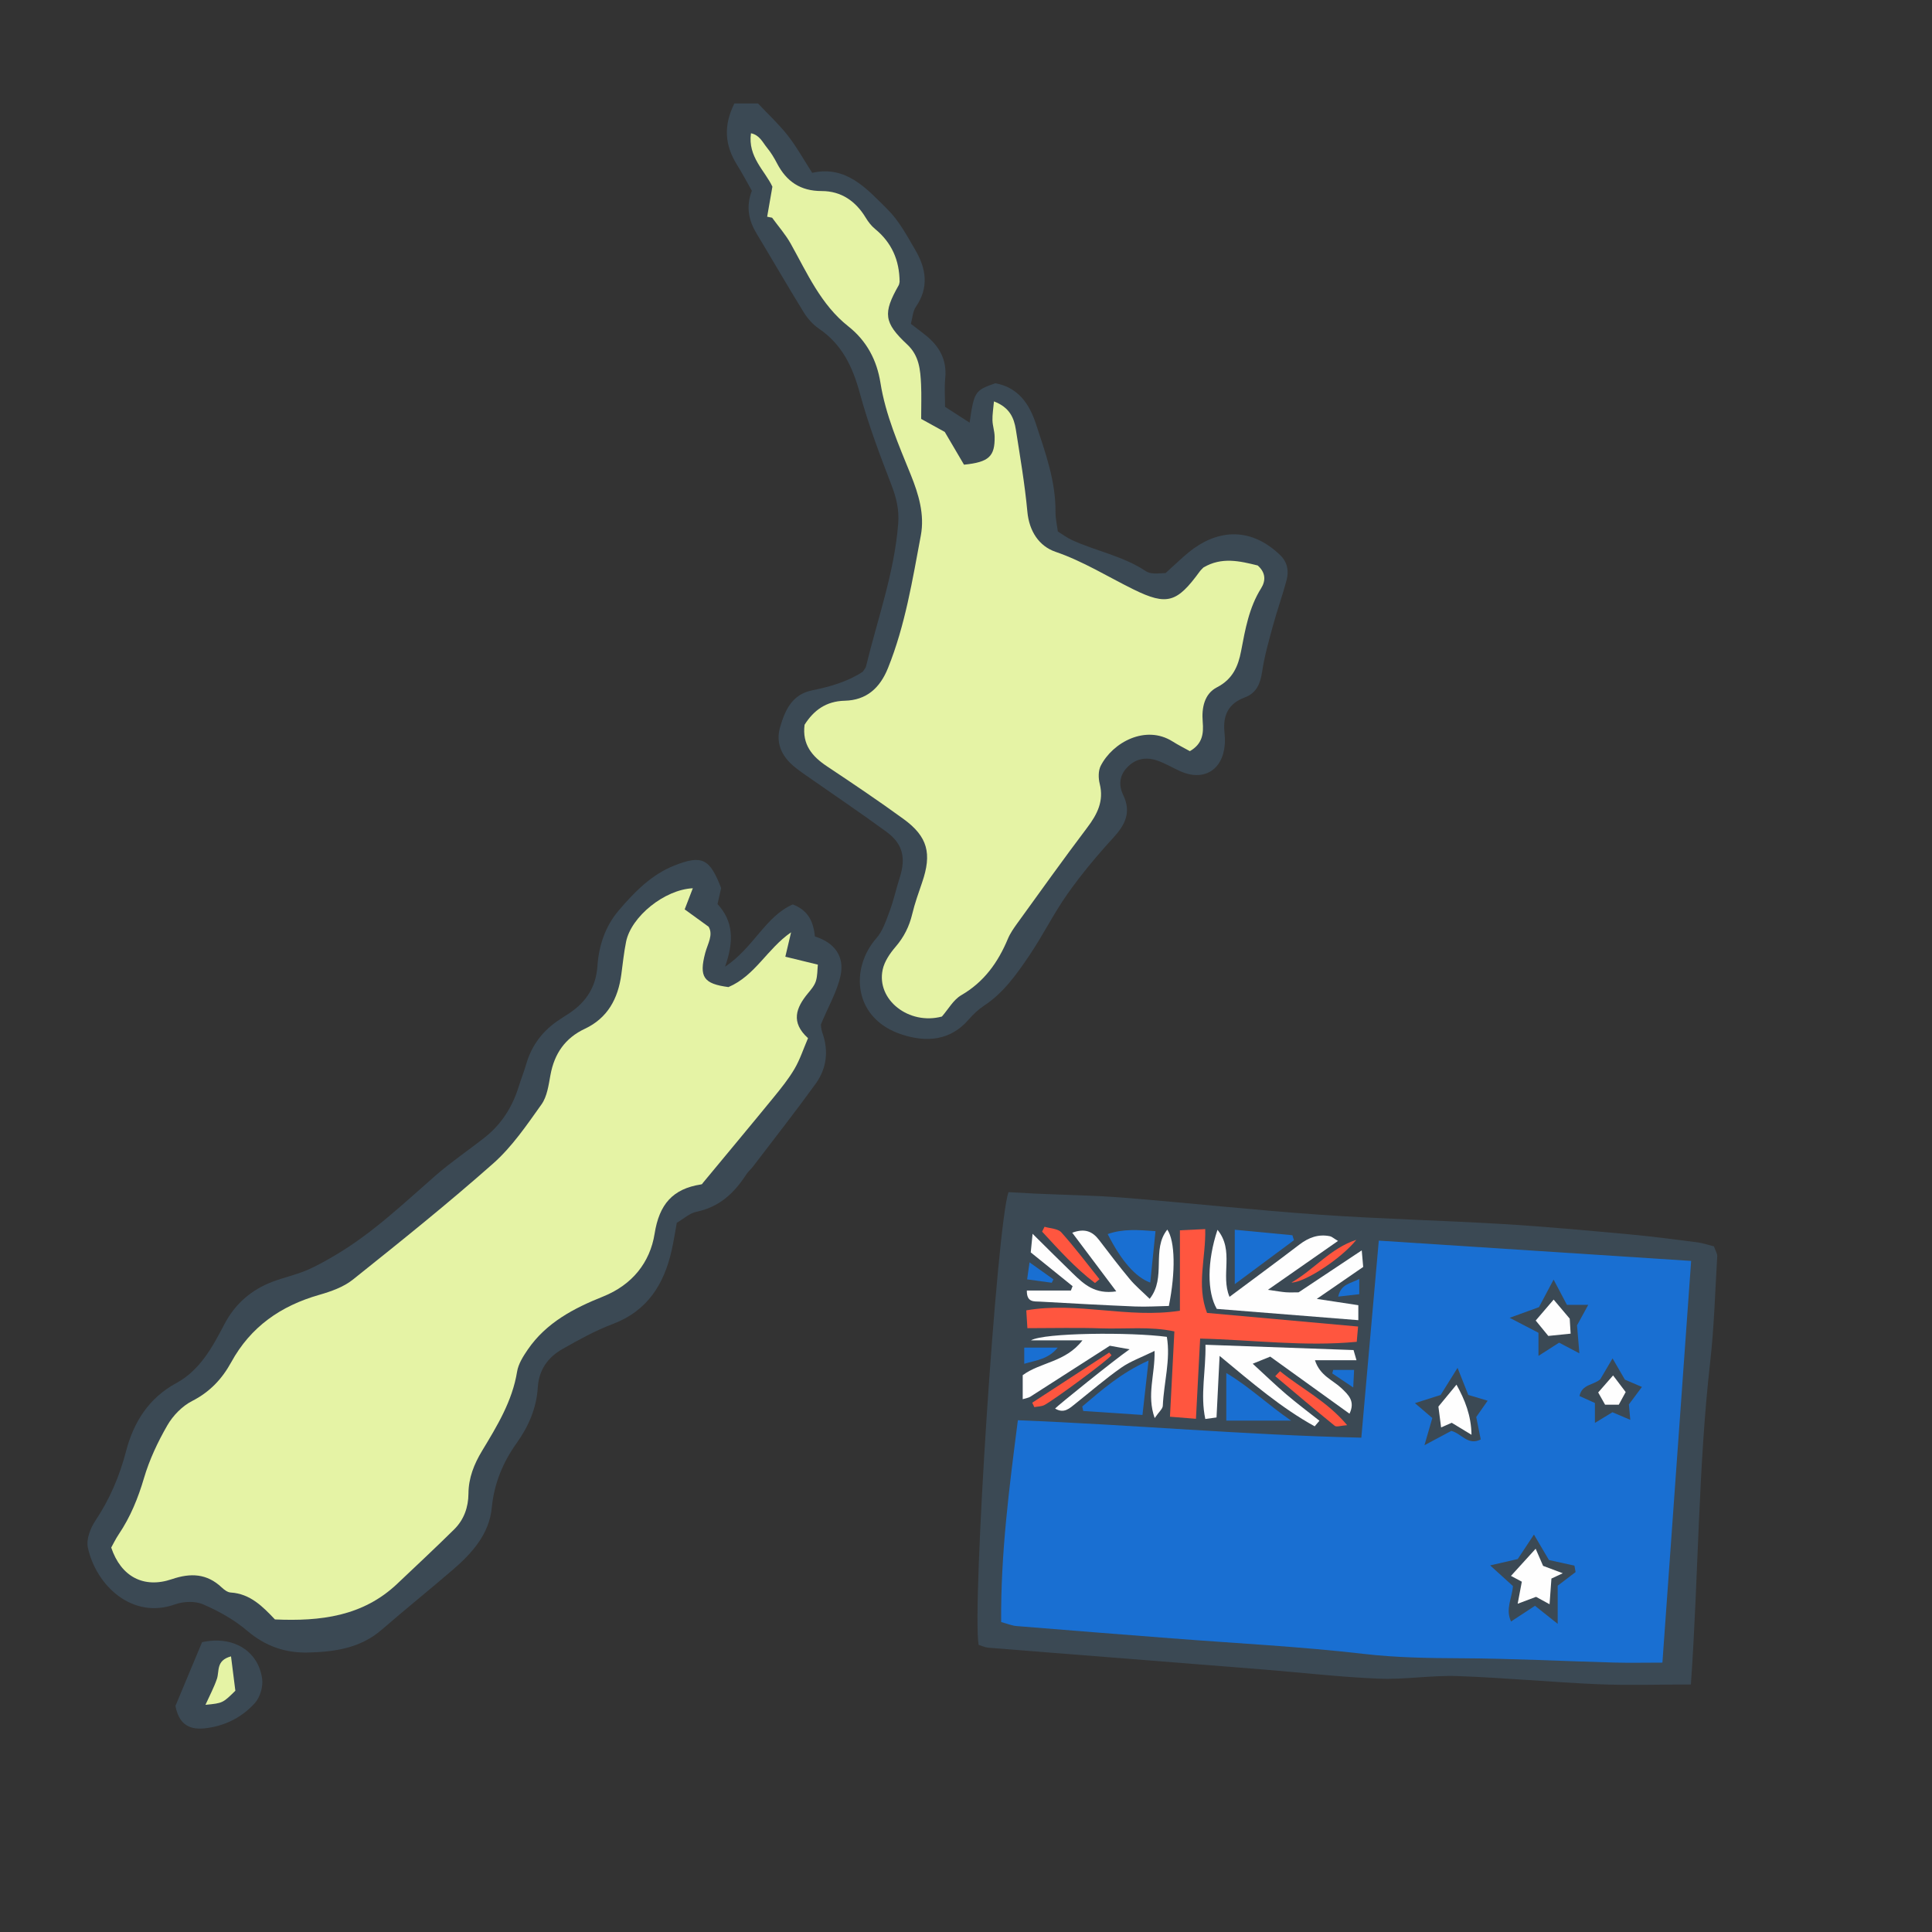 <svg version="1.1" id="svg" xmlns="http://www.w3.org/2000/svg" xmlns:xlink="http://www.w3.org/1999/xlink" x="0px" y="0px"
	 width="200px" height="200px" viewBox="0 0 200 200" enable-background="new 0 0 200 200" xml:space="preserve">
<rect x="0" y="0" width="200" height="200" fill="#333333" stroke="none"/>
<path class="stroke" fill="#3b4954"  d="M177.425,129.022c-0.639-0.158-1.179-0.348-1.733-0.418c-2.34-0.297-4.68-0.611-7.028-0.825
	c-4.342-0.396-8.686-0.804-13.037-1.064c-6.356-0.38-12.727-0.529-19.077-0.973c-6.709-0.469-13.397-1.208-20.103-1.747
	c-3.066-0.246-6.148-0.291-9.224-0.431c-0.965-0.045-1.929-0.104-2.825-0.153c-1.226,3.559-3.786,43.062-3.09,46.865
	c0.319,0.096,0.655,0.264,1.001,0.293c4.2,0.344,8.402,0.666,12.603,0.998c5.278,0.417,10.557,0.83,15.833,1.256
	c3.994,0.322,7.98,0.788,11.981,0.952c2.706,0.11,5.435-0.362,8.142-0.268c4.861,0.168,9.71,0.637,14.571,0.844
	c3.129,0.133,6.267,0.025,9.602,0.025c0.795-11.316,0.753-22.402,2-33.408c0.409-3.623,0.509-7.281,0.727-10.924
	C177.785,129.785,177.597,129.513,177.425,129.022z"/>
<path class="stroke" fill="#3b4954"  d="M100.279,105.542c0.464-0.537,0.998-1.046,1.589-1.434c2.025-1.331,3.382-3.269,4.696-5.21
	c1.4-2.069,2.512-4.337,3.952-6.374c1.439-2.035,3.049-3.964,4.735-5.802c1.237-1.347,1.88-2.647,1.021-4.427
	c-0.471-0.974-0.404-1.964,0.364-2.803c0.869-0.947,1.967-1.169,3.144-0.765c0.804,0.276,1.55,0.717,2.326,1.077
	c2.459,1.142,4.494-0.058,4.684-2.771c0.031-0.427,0.004-0.861-0.037-1.288c-0.165-1.695,0.416-2.918,2.094-3.541
	c1.212-0.45,1.623-1.416,1.808-2.665c0.239-1.615,0.693-3.204,1.125-4.785c0.431-1.583,0.993-3.131,1.41-4.716
	c0.248-0.939,0.08-1.856-0.671-2.577c-3.283-3.149-6.781-2.48-9.46-0.291c-0.718,0.586-1.383,1.237-2.408,2.161
	c-0.396-0.029-1.423,0.201-2.029-0.202c-2.371-1.579-5.159-2.073-7.677-3.235c-0.507-0.233-0.959-0.583-1.44-0.881
	c-0.091-0.722-0.246-1.359-0.24-1.995c0.032-3.221-1.06-6.197-2.041-9.18c-0.669-2.036-1.841-3.741-4.183-4.164
	c-2.114,0.729-2.201,0.861-2.668,4.078c-0.827-0.533-1.643-1.057-2.54-1.636c0-0.977-0.081-1.981,0.017-2.969
	c0.189-1.915-0.618-3.323-2.053-4.464c-0.443-0.352-0.895-0.69-1.504-1.16c0.167-0.599,0.192-1.285,0.52-1.762
	c1.367-1.989,1.068-3.948-0.043-5.852c-0.865-1.48-1.702-3.059-2.899-4.243c-2.143-2.119-4.254-4.574-7.791-3.774
	c-0.879-1.364-1.605-2.684-2.521-3.854c-0.921-1.177-2.032-2.205-3.092-3.33c-0.821,0-1.587,0-2.443,0
	c-1.174,2.353-0.966,4.365,0.264,6.34c0.56,0.9,1.055,1.84,1.543,2.699c-0.642,1.697-0.312,3.104,0.509,4.462
	c1.627,2.695,3.198,5.426,4.852,8.104c0.4,0.649,0.95,1.28,1.577,1.705c2.402,1.632,3.501,3.96,4.245,6.695
	c0.876,3.231,2.071,6.385,3.277,9.515c0.505,1.308,0.798,2.556,0.692,3.953c-0.393,5.11-2.149,9.906-3.339,14.833
	c-0.031,0.131-0.147,0.242-0.323,0.515c-1.502,1.004-3.341,1.553-5.243,1.934c-2.09,0.419-2.815,2.066-3.322,3.816
	c-0.466,1.609,0.14,2.956,1.39,4.02c0.38,0.324,0.789,0.617,1.199,0.904c2.81,1.966,5.659,3.882,8.427,5.908
	c1.69,1.237,2.021,2.698,1.372,4.726c-0.37,1.154-0.626,2.346-1.047,3.479c-0.366,0.98-0.713,2.059-1.382,2.82
	c-2.726,3.099-2.433,8.337,2.699,9.975C95.899,107.907,98.364,107.753,100.279,105.542z"/>
<path class="stroke" fill="#3b4954"  d="M84.363,96.946c-0.158-1.471-0.644-2.692-2.296-3.32c-2.819,1.227-4.028,4.451-7.01,6.45
	c0.953-2.684,0.846-4.731-0.78-6.489c0.141-0.616,0.264-1.164,0.375-1.655c-1.169-3.03-1.956-3.474-4.836-2.336
	c-2.376,0.939-4.154,2.756-5.777,4.667c-1.386,1.632-2.051,3.646-2.193,5.734c-0.163,2.404-1.376,3.979-3.324,5.157
	c-0.184,0.11-0.355,0.242-0.537,0.357c-1.766,1.124-2.952,2.677-3.529,4.699c-0.216,0.755-0.517,1.486-0.748,2.238
	c-0.648,2.111-1.773,3.91-3.51,5.285c-1.683,1.332-3.476,2.532-5.089,3.94c-3.343,2.918-6.553,5.997-10.405,8.266
	c-0.977,0.575-1.969,1.144-3.01,1.579c-1.118,0.467-2.319,0.729-3.455,1.157c-2.227,0.84-3.908,2.296-5.026,4.438
	c-1.229,2.356-2.524,4.739-4.959,6.062c-2.871,1.558-4.429,4.073-5.202,7.044c-0.679,2.607-1.693,4.977-3.183,7.211
	c-0.515,0.772-0.958,1.933-0.775,2.773c0.856,3.941,4.6,7.472,9.027,5.88c0.874-0.315,2.085-0.357,2.913,0.001
	c1.618,0.702,3.224,1.599,4.56,2.737c1.87,1.592,3.94,2.308,6.308,2.248c2.747-0.07,5.41-0.447,7.62-2.366
	c2.429-2.109,4.94-4.122,7.376-6.222c1.988-1.713,3.747-3.686,4.01-6.398c0.246-2.528,1.151-4.7,2.589-6.715
	c1.232-1.725,2.043-3.618,2.175-5.747c0.112-1.824,1.055-3.12,2.558-3.972c1.675-0.949,3.378-1.9,5.172-2.575
	c3.617-1.361,5.342-4.12,6.136-7.671c0.202-0.902,0.341-1.817,0.526-2.82c0.69-0.399,1.318-0.993,2.038-1.142
	c2.356-0.486,3.908-1.936,5.15-3.86c0.191-0.297,0.478-0.532,0.694-0.815c2.169-2.846,4.382-5.662,6.479-8.56
	c1.151-1.592,1.382-3.41,0.701-5.308c-0.141-0.393-0.148-0.833-0.149-0.843c0.796-1.912,1.679-3.418,2.033-5.041
	C87.447,99.01,86.394,97.574,84.363,96.946z"/>
<path class="stroke" fill="#3b4954"  d="M20.919,169.997c-0.841,2.012-1.739,4.159-2.757,6.597c0.328,1.732,1.253,2.499,2.979,2.327
	c2.073-0.207,3.871-1.106,5.237-2.612c0.541-0.596,0.87-1.708,0.76-2.512C26.745,170.896,24.126,169.292,20.919,169.997z"/>
<path fill-rule="evenodd" clip-rule="evenodd" fill="#196FD2" d="M103.641,167.915c-0.062-7.012,0.825-13.86,1.728-20.892
	c11.89,0.47,23.55,1.528,35.555,1.804c0.613-6.926,1.204-13.587,1.808-20.398c10.645,0.691,21.324,1.386,32.334,2.101
	c-0.989,13.819-1.975,27.617-2.974,41.584c-1.775,0-3.392,0.037-5.006-0.007c-5.288-0.145-10.574-0.422-15.861-0.444
	c-3.364-0.014-6.688-0.063-10.053-0.453c-6.608-0.767-13.265-1.095-19.901-1.611c-5.349-0.416-10.699-0.832-16.046-1.271
	C104.748,168.289,104.285,168.087,103.641,167.915z M163.104,162.739c-0.039-0.221-0.078-0.444-0.118-0.665
	c-0.899-0.198-1.798-0.395-2.638-0.579c-0.49-0.831-0.963-1.631-1.555-2.636c-0.727,1.097-1.23,1.858-1.676,2.533
	c-0.924,0.212-1.723,0.396-2.857,0.657c0.979,0.889,1.688,1.531,2.359,2.139c-0.092,1.252-0.802,2.377-0.196,3.669
	c0.936-0.614,1.734-1.138,2.478-1.627c0.8,0.636,1.428,1.136,2.351,1.869c0-1.557,0-2.672,0-3.949
	C161.86,163.687,162.482,163.213,163.104,162.739z M152.819,146.688c0.366-0.521,0.719-1.025,1.182-1.687
	c-0.816-0.244-1.458-0.436-2.006-0.6c-0.354-0.893-0.654-1.651-1.109-2.801c-0.764,1.224-1.278,2.047-1.753,2.808
	c-0.855,0.271-1.617,0.514-2.66,0.844c0.793,0.678,1.311,1.121,1.801,1.541c-0.245,0.846-0.465,1.607-0.813,2.813
	c1.272-0.678,2.066-1.102,2.778-1.481c1.07,0.269,1.716,1.561,3.046,0.885C153.131,148.247,152.994,147.557,152.819,146.688z
	 M156.278,136.418c1.312,0.682,2.157,1.122,2.983,1.551c0,0.847,0,1.524,0,2.392c0.844-0.541,1.524-0.978,2.137-1.369
	c0.73,0.384,1.315,0.691,2.098,1.103c-0.099-1.181-0.174-2.084-0.242-2.896c0.396-0.722,0.736-1.346,1.16-2.122
	c-0.939,0-1.554,0-2.207,0c-0.433-0.821-0.846-1.605-1.379-2.613c-0.613,1.155-1.098,2.067-1.515,2.852
	C158.343,135.667,157.556,135.953,156.278,136.418z M168.623,145.383c0.438-0.586,0.853-1.144,1.349-1.808
	c-0.701-0.3-1.269-0.543-1.765-0.756c-0.413-0.713-0.785-1.352-1.276-2.199c-0.538,0.916-0.924,1.572-1.27,2.161
	c-0.708,0.62-1.9,0.504-2.152,1.737c0.545,0.246,1.046,0.471,1.596,0.719c0,0.636,0,1.231,0,2.062
	c0.729-0.443,1.253-0.762,1.814-1.103c0.589,0.251,1.141,0.485,1.847,0.785C168.705,146.307,168.663,145.83,168.623,145.383z"/>
<path fill-rule="evenodd" clip-rule="evenodd" fill="#FF563F" d="M123.805,146.873c-0.994-0.079-1.684-0.134-2.691-0.214
	c0.152-2.939,0.297-5.758,0.457-8.832c-2.522-0.54-5.073-0.232-7.583-0.317c-2.49-0.085-4.984-0.019-7.632-0.019
	c-0.047-0.76-0.078-1.267-0.115-1.844c5.308-0.922,10.487,0.869,15.903,0.039c0-2.837,0-5.459,0-8.327
	c1.002-0.047,1.739-0.081,2.621-0.123c0.078,2.953-0.928,5.792,0.186,8.676c5.182,0.467,10.348,0.934,15.636,1.411
	c-0.057,0.663-0.091,1.046-0.137,1.58c-5.421,0.521-10.742-0.204-16.212-0.333C124.09,141.366,123.955,143.982,123.805,146.873z"/>
<path fill-rule="evenodd" clip-rule="evenodd" fill="#FEFEFE" d="M140.614,135.114c0,0.58,0,0.923,0,1.55
	c-4.95-0.395-9.828-0.784-14.652-1.168c-1.015-1.734-1.009-4.942,0.071-8.186c1.776,2.158,0.292,4.694,1.247,6.938
	c2.459-1.835,4.858-3.593,7.219-5.399c0.965-0.738,1.981-1.125,3.188-0.872c0.184,0.039,0.343,0.197,0.823,0.484
	c-2.393,1.669-4.621,3.223-7.256,5.061c0.966,0.135,1.412,0.221,1.862,0.254c0.426,0.031,0.854,0.007,1.315,0.007
	c2.091-1.391,4.211-2.801,6.536-4.347c0.066,0.76,0.107,1.222,0.15,1.718c-1.507,1.039-2.956,2.036-4.803,3.306
	C137.993,134.715,139.212,134.9,140.614,135.114z"/>
<path fill-rule="evenodd" clip-rule="evenodd" fill="#FEFEFE" d="M136.094,147.653c-3.464-1.915-6.467-4.491-9.842-7.292
	c-0.116,2.328-0.216,4.336-0.318,6.373c-0.391,0.053-0.66,0.091-1.161,0.159c-0.54-2.524,0.068-4.96,0.017-7.684
	c5.161,0.185,10.172,0.363,15.329,0.548c0.055,0.192,0.145,0.501,0.304,1.054c-1.48,0-2.784,0-4.298,0
	c0.509,1.598,1.83,2.039,2.715,2.87c0.773,0.727,1.471,1.385,0.86,2.663c-2.727-1.962-5.427-3.908-8.205-5.908
	c-0.519,0.21-1.004,0.409-1.813,0.736c1.295,1.187,2.356,2.213,3.477,3.17c1.112,0.947,2.283,1.825,3.429,2.733
	C136.422,147.268,136.259,147.46,136.094,147.653z"/>
<path fill="#FEFEFE" d="M120.792,138.391c-3.763-0.508-12.733-0.429-14.065,0.362h5.328c-1.762,2.281-4.345,2.244-6.184,3.605v2.487
	c0.379-0.119,0.604-0.142,0.774-0.25c2.711-1.729,5.415-3.469,8.243-5.284c0.505,0.091,1.105,0.199,2.045,0.368
	c-1.693,1.184-7.431,5.818-7.71,6.133c0.933,0.566,1.511-0.033,2.122-0.519c1.568-1.248,3.089-2.563,4.727-3.713
	c0.947-0.665,2.083-1.062,3.448-1.734c0.06,2.471-0.843,4.544,0.013,6.954c0.439-0.645,0.825-0.952,0.84-1.275
	C120.477,143.137,121.196,140.761,120.792,138.391z"/>
<path fill-rule="evenodd" clip-rule="evenodd" fill="#FEFEFE" d="M106.893,127.72c1.57,1.551,2.862,2.85,4.181,4.122
	c1.123,1.083,2.258,2.175,4.483,1.84c-1.614-2.148-3.037-4.044-4.559-6.071c1.322-0.493,2.111-0.117,2.779,0.755
	c1.041,1.361,2.076,2.73,3.174,4.045c0.582,0.698,1.293,1.289,2.064,2.043c1.756-2.217,0.158-5.104,1.825-7.167
	c0.805,1.2,0.869,4.363,0.16,7.905c-1.119,0.021-2.311,0.103-3.498,0.054c-3.284-0.136-6.566-0.318-9.847-0.503
	c-0.601-0.033-1.378,0.108-1.357-1.147c1.516,0,3.038,0,4.559,0c0.059-0.15,0.118-0.302,0.177-0.453
	c-1.412-1.141-2.825-2.279-4.332-3.496C106.751,129.15,106.803,128.636,106.893,127.72z"/>
<path fill-rule="evenodd" clip-rule="evenodd" fill="#196FD2" d="M118.9,140.841c-0.235,2.106-0.416,3.715-0.631,5.634
	c-2.141-0.143-4.137-0.277-6.133-0.41c-0.034-0.156-0.067-0.312-0.101-0.468C114.047,143.9,116.016,142.14,118.9,140.841z"/>
<path fill-rule="evenodd" clip-rule="evenodd" fill="#196FD2" d="M127.823,127.303c2.117,0.201,4.042,0.384,5.966,0.567
	c0.054,0.172,0.108,0.345,0.162,0.516c-1.933,1.436-3.866,2.872-6.128,4.55C127.823,130.891,127.823,129.307,127.823,127.303z"/>
<path fill-rule="evenodd" clip-rule="evenodd" fill="#196FD2" d="M133.65,147.059c-2.564,0-4.557,0-6.704,0c0-1.67,0-3.117,0-4.925
	C129.345,143.563,131.165,145.349,133.65,147.059z"/>
<path fill-rule="evenodd" clip-rule="evenodd" fill="#196FD2" d="M119.617,127.446c-0.198,1.949-0.369,3.625-0.542,5.326
	c-1.51-0.539-3.016-2.262-4.406-5.019C116.24,127.191,117.802,127.321,119.617,127.446z"/>
<path fill-rule="evenodd" clip-rule="evenodd" fill="#FF563F" d="M113.354,132.817c-2.053-1.543-3.744-3.452-5.477-5.32
	c0.085-0.168,0.17-0.335,0.255-0.503c0.59,0.183,1.38,0.185,1.733,0.579c1.392,1.549,2.646,3.223,3.952,4.85
	C113.663,132.555,113.508,132.686,113.354,132.817z"/>
<path fill-rule="evenodd" clip-rule="evenodd" fill="#FF563F" d="M132.506,141.943c2.218,1.812,4.854,3.09,6.951,5.591
	c-0.65,0.045-1.098,0.219-1.283,0.068c-2.077-1.685-4.114-3.419-6.161-5.141C132.177,142.289,132.341,142.115,132.506,141.943z"/>
<path fill-rule="evenodd" clip-rule="evenodd" fill="#FF563F" d="M140.407,128.347c-1.583,1.977-5.368,4.426-6.721,4.425
	C136.026,131.437,137.75,129.201,140.407,128.347z"/>
<path fill-rule="evenodd" clip-rule="evenodd" fill="#FF563F" d="M108.124,145.445c-0.303,0.161-0.697,0.151-1.051,0.22
	c-0.072-0.152-0.144-0.305-0.217-0.458c1.649-1.061,6.318-4.131,7.967-5.191c0.08,0.091,0.158,0.182,0.237,0.273
	C114.696,140.811,109.108,144.926,108.124,145.445z"/>
<path fill-rule="evenodd" clip-rule="evenodd" fill="#196FD2" d="M106.03,141.178c0-0.606,0-1.068,0-1.672c1.149,0,2.192,0,3.462,0
	C108.537,140.692,107.304,140.805,106.03,141.178z"/>
<path fill-rule="evenodd" clip-rule="evenodd" fill="#196FD2" d="M108.877,132.789c-0.804-0.11-1.609-0.221-2.549-0.349
	c0.08-0.56,0.142-0.991,0.251-1.759c0.986,0.701,1.729,1.229,2.473,1.759C108.994,132.556,108.936,132.673,108.877,132.789z"/>
<path fill-rule="evenodd" clip-rule="evenodd" fill="#196FD2" d="M140.177,141.814c-0.025,0.503-0.048,0.954-0.092,1.817
	c-0.892-0.599-1.53-1.027-2.169-1.456c0.033-0.121,0.064-0.24,0.097-0.361C138.687,141.814,139.361,141.814,140.177,141.814z"/>
<path fill-rule="evenodd" clip-rule="evenodd" fill="#196FD2" d="M140.71,132.396c0,0.687,0,1.018,0,1.579
	c-0.669,0.076-1.313,0.149-2.182,0.249C138.836,132.899,139.76,132.904,140.71,132.396z"/>
<path fill-rule="evenodd" clip-rule="evenodd" fill="#e5f3a5" class="fill" d="M79.416,22.436c0.167-0.961,0.335-1.922,0.542-3.112
	c-0.753-1.632-2.567-3.085-2.218-5.529c0.901,0.185,1.209,0.946,1.659,1.494c0.407,0.494,0.745,1.056,1.042,1.627
	c0.978,1.879,2.426,2.863,4.621,2.861c2.01-0.001,3.517,1.036,4.56,2.762c0.257,0.424,0.575,0.843,0.956,1.155
	c1.726,1.411,2.534,3.231,2.549,5.48c-0.023,0.09-0.03,0.245-0.098,0.364c-1.639,2.88-1.537,3.861,0.888,6.126
	c1.241,1.158,1.36,2.622,1.432,4.125c0.053,1.14,0.01,2.283,0.01,3.576c0.813,0.449,1.606,0.886,2.443,1.348
	c0.666,1.133,1.366,2.327,1.992,3.391c2.595-0.262,3.204-0.864,3.171-2.907c-0.009-0.564-0.21-1.125-0.225-1.69
	c-0.016-0.586,0.086-1.175,0.154-1.954c1.622,0.616,2.078,1.708,2.268,2.921c0.444,2.825,0.927,5.649,1.191,8.493
	c0.188,2.035,1.216,3.575,2.919,4.158c2.875,0.986,5.397,2.575,8.08,3.896c3.47,1.708,4.505,1.346,6.833-1.847
	c0.125-0.171,0.288-0.314,0.392-0.426c1.898-1.125,3.778-0.664,5.622-0.21c0.824,0.728,0.852,1.564,0.351,2.363
	c-1.252,1.996-1.642,4.245-2.071,6.495c-0.302,1.584-0.874,2.918-2.499,3.754c-1.31,0.674-1.596,2.134-1.476,3.561
	c0.101,1.206,0.001,2.28-1.328,3.049c-0.576-0.321-1.204-0.634-1.793-1.006c-2.776-1.756-6.192,0.08-7.437,2.526
	c-0.259,0.51-0.25,1.272-0.104,1.852c0.452,1.799-0.25,3.16-1.294,4.543c-2.456,3.25-4.822,6.567-7.211,9.867
	c-0.376,0.521-0.758,1.062-1.003,1.649c-1.02,2.439-2.461,4.462-4.823,5.831c-0.82,0.476-1.345,1.458-2.005,2.21
	c-3.4,0.911-6.793-1.721-6.133-4.847c0.179-0.852,0.752-1.691,1.337-2.37c0.87-1.012,1.419-2.112,1.726-3.398
	c0.266-1.11,0.654-2.192,1.025-3.275c1.026-2.979,0.581-4.734-1.924-6.558c-2.592-1.886-5.257-3.678-7.927-5.455
	c-1.537-1.023-2.578-2.247-2.321-4.301c0.946-1.497,2.223-2.44,4.155-2.488c2.25-0.056,3.646-1.305,4.483-3.387
	c1.778-4.417,2.526-9.083,3.397-13.714c0.409-2.172-0.226-4.275-1.037-6.284c-1.258-3.114-2.612-6.179-3.146-9.547
	c-0.368-2.31-1.41-4.314-3.323-5.825c-2.843-2.244-4.256-5.508-5.965-8.562c-0.534-0.955-1.277-1.793-1.924-2.684
	C79.756,22.502,79.586,22.469,79.416,22.436z"/>
<path fill-rule="evenodd" clip-rule="evenodd" fill="#e5f3a5" class="fill" d="M71.721,91.952c-0.257,0.667-0.504,1.307-0.843,2.187
	c0.779,0.565,1.554,1.127,2.479,1.797c0.504,0.849-0.103,1.771-0.351,2.709c-0.657,2.487-0.18,3.199,2.403,3.537
	c2.763-1.171,4.018-3.975,6.483-5.669c-0.177,0.756-0.356,1.512-0.595,2.525c1.092,0.266,2.088,0.509,3.367,0.821
	c-0.057,0.55-0.031,1.164-0.207,1.713c-0.146,0.458-0.497,0.869-0.815,1.252c-1.229,1.485-1.824,2.991,0.004,4.647
	c-0.484,1.126-0.831,2.209-1.393,3.168c-0.612,1.042-1.383,2.002-2.152,2.943c-2.396,2.932-4.825,5.838-7.422,8.974
	c0.139-0.08,0.021,0.035-0.109,0.056c-2.935,0.453-4.324,2.057-4.806,5.102c-0.473,2.98-2.321,5.3-5.345,6.508
	c-3.01,1.203-5.878,2.701-7.785,5.486c-0.476,0.695-0.976,1.483-1.106,2.288c-0.497,3.062-2.073,5.623-3.623,8.193
	c-0.836,1.386-1.401,2.803-1.411,4.435c-0.009,1.417-0.472,2.702-1.479,3.698c-1.931,1.908-3.918,3.759-5.89,5.627
	c-3.554,3.371-7.935,3.904-12.664,3.694c-1.246-1.312-2.547-2.663-4.587-2.787c-0.318-0.019-0.667-0.281-0.918-0.52
	c-1.537-1.452-3.219-1.522-5.162-0.861c-2.915,0.993-5.273-0.26-6.281-3.273c0.221-0.394,0.464-0.905,0.777-1.369
	c1.213-1.798,2.005-3.749,2.621-5.84c0.559-1.895,1.428-3.737,2.419-5.454c0.583-1.008,1.538-1.988,2.565-2.51
	c1.829-0.932,3.099-2.291,4.042-4.014c2.013-3.675,5.132-5.833,9.101-6.969c1.223-0.35,2.523-0.807,3.494-1.583
	c4.912-3.924,9.825-7.86,14.529-12.026c1.948-1.724,3.469-3.969,4.994-6.11c0.586-0.822,0.737-2.003,0.929-3.051
	c0.406-2.202,1.506-3.811,3.563-4.779c2.359-1.109,3.434-3.122,3.77-5.614c0.153-1.132,0.268-2.274,0.494-3.393
	C65.344,94.866,68.812,92.083,71.721,91.952z"/>
<path fill-rule="evenodd" clip-rule="evenodd" fill="#e5f3a5" class="fill" d="M24.364,175.025c-1.306,1.283-1.306,1.283-3.095,1.459
	c0.434-0.962,0.883-1.798,1.185-2.685c0.274-0.801-0.115-1.913,1.46-2.332C24.071,172.712,24.218,173.877,24.364,175.025z"/>
<path fill-rule="evenodd" clip-rule="evenodd" fill="#FEFEFE" d="M160.603,163.411c-0.078,1.08-0.128,1.781-0.193,2.659
	c-0.536-0.293-0.946-0.518-1.398-0.765c-0.539,0.202-1.106,0.416-1.903,0.714c0.154-0.816,0.266-1.411,0.43-2.282
	c-0.346-0.185-0.79-0.423-1.123-0.601c0.937-1.03,1.691-1.86,2.555-2.81c0.286,0.66,0.527,1.214,0.769,1.771
	c0.556,0.209,1.083,0.406,2.04,0.766C161.169,163.147,160.749,163.343,160.603,163.411z"/>
<path fill-rule="evenodd" clip-rule="evenodd" fill="#FEFEFE" d="M150.284,147.287c-0.452,0.196-0.774,0.336-1.101,0.478
	c-0.088-0.67-0.175-1.342-0.28-2.156c0.51-0.618,1.183-1.435,1.872-2.27c0.872,1.584,1.519,3.168,1.555,5.19
	C151.543,148.052,150.957,147.695,150.284,147.287z"/>
<path fill-rule="evenodd" clip-rule="evenodd" fill="#FEFEFE" d="M158.976,136.701c0.577-0.673,1.19-1.39,1.856-2.167
	c0.459,0.543,0.972,1.151,1.664,1.97c0.021,0.34,0.059,0.959,0.095,1.555c-0.816,0.083-1.555,0.159-2.311,0.236
	C159.879,137.806,159.403,137.222,158.976,136.701z"/>
<path fill-rule="evenodd" clip-rule="evenodd" fill="#FEFEFE" d="M168.29,144.104c-0.232,0.424-0.463,0.85-0.715,1.31
	c-0.455,0-0.93,0-1.417,0c-0.232-0.413-0.47-0.834-0.714-1.267c0.478-0.547,0.959-1.098,1.542-1.763
	C167.389,142.916,167.784,143.437,168.29,144.104z"/>
</svg>
